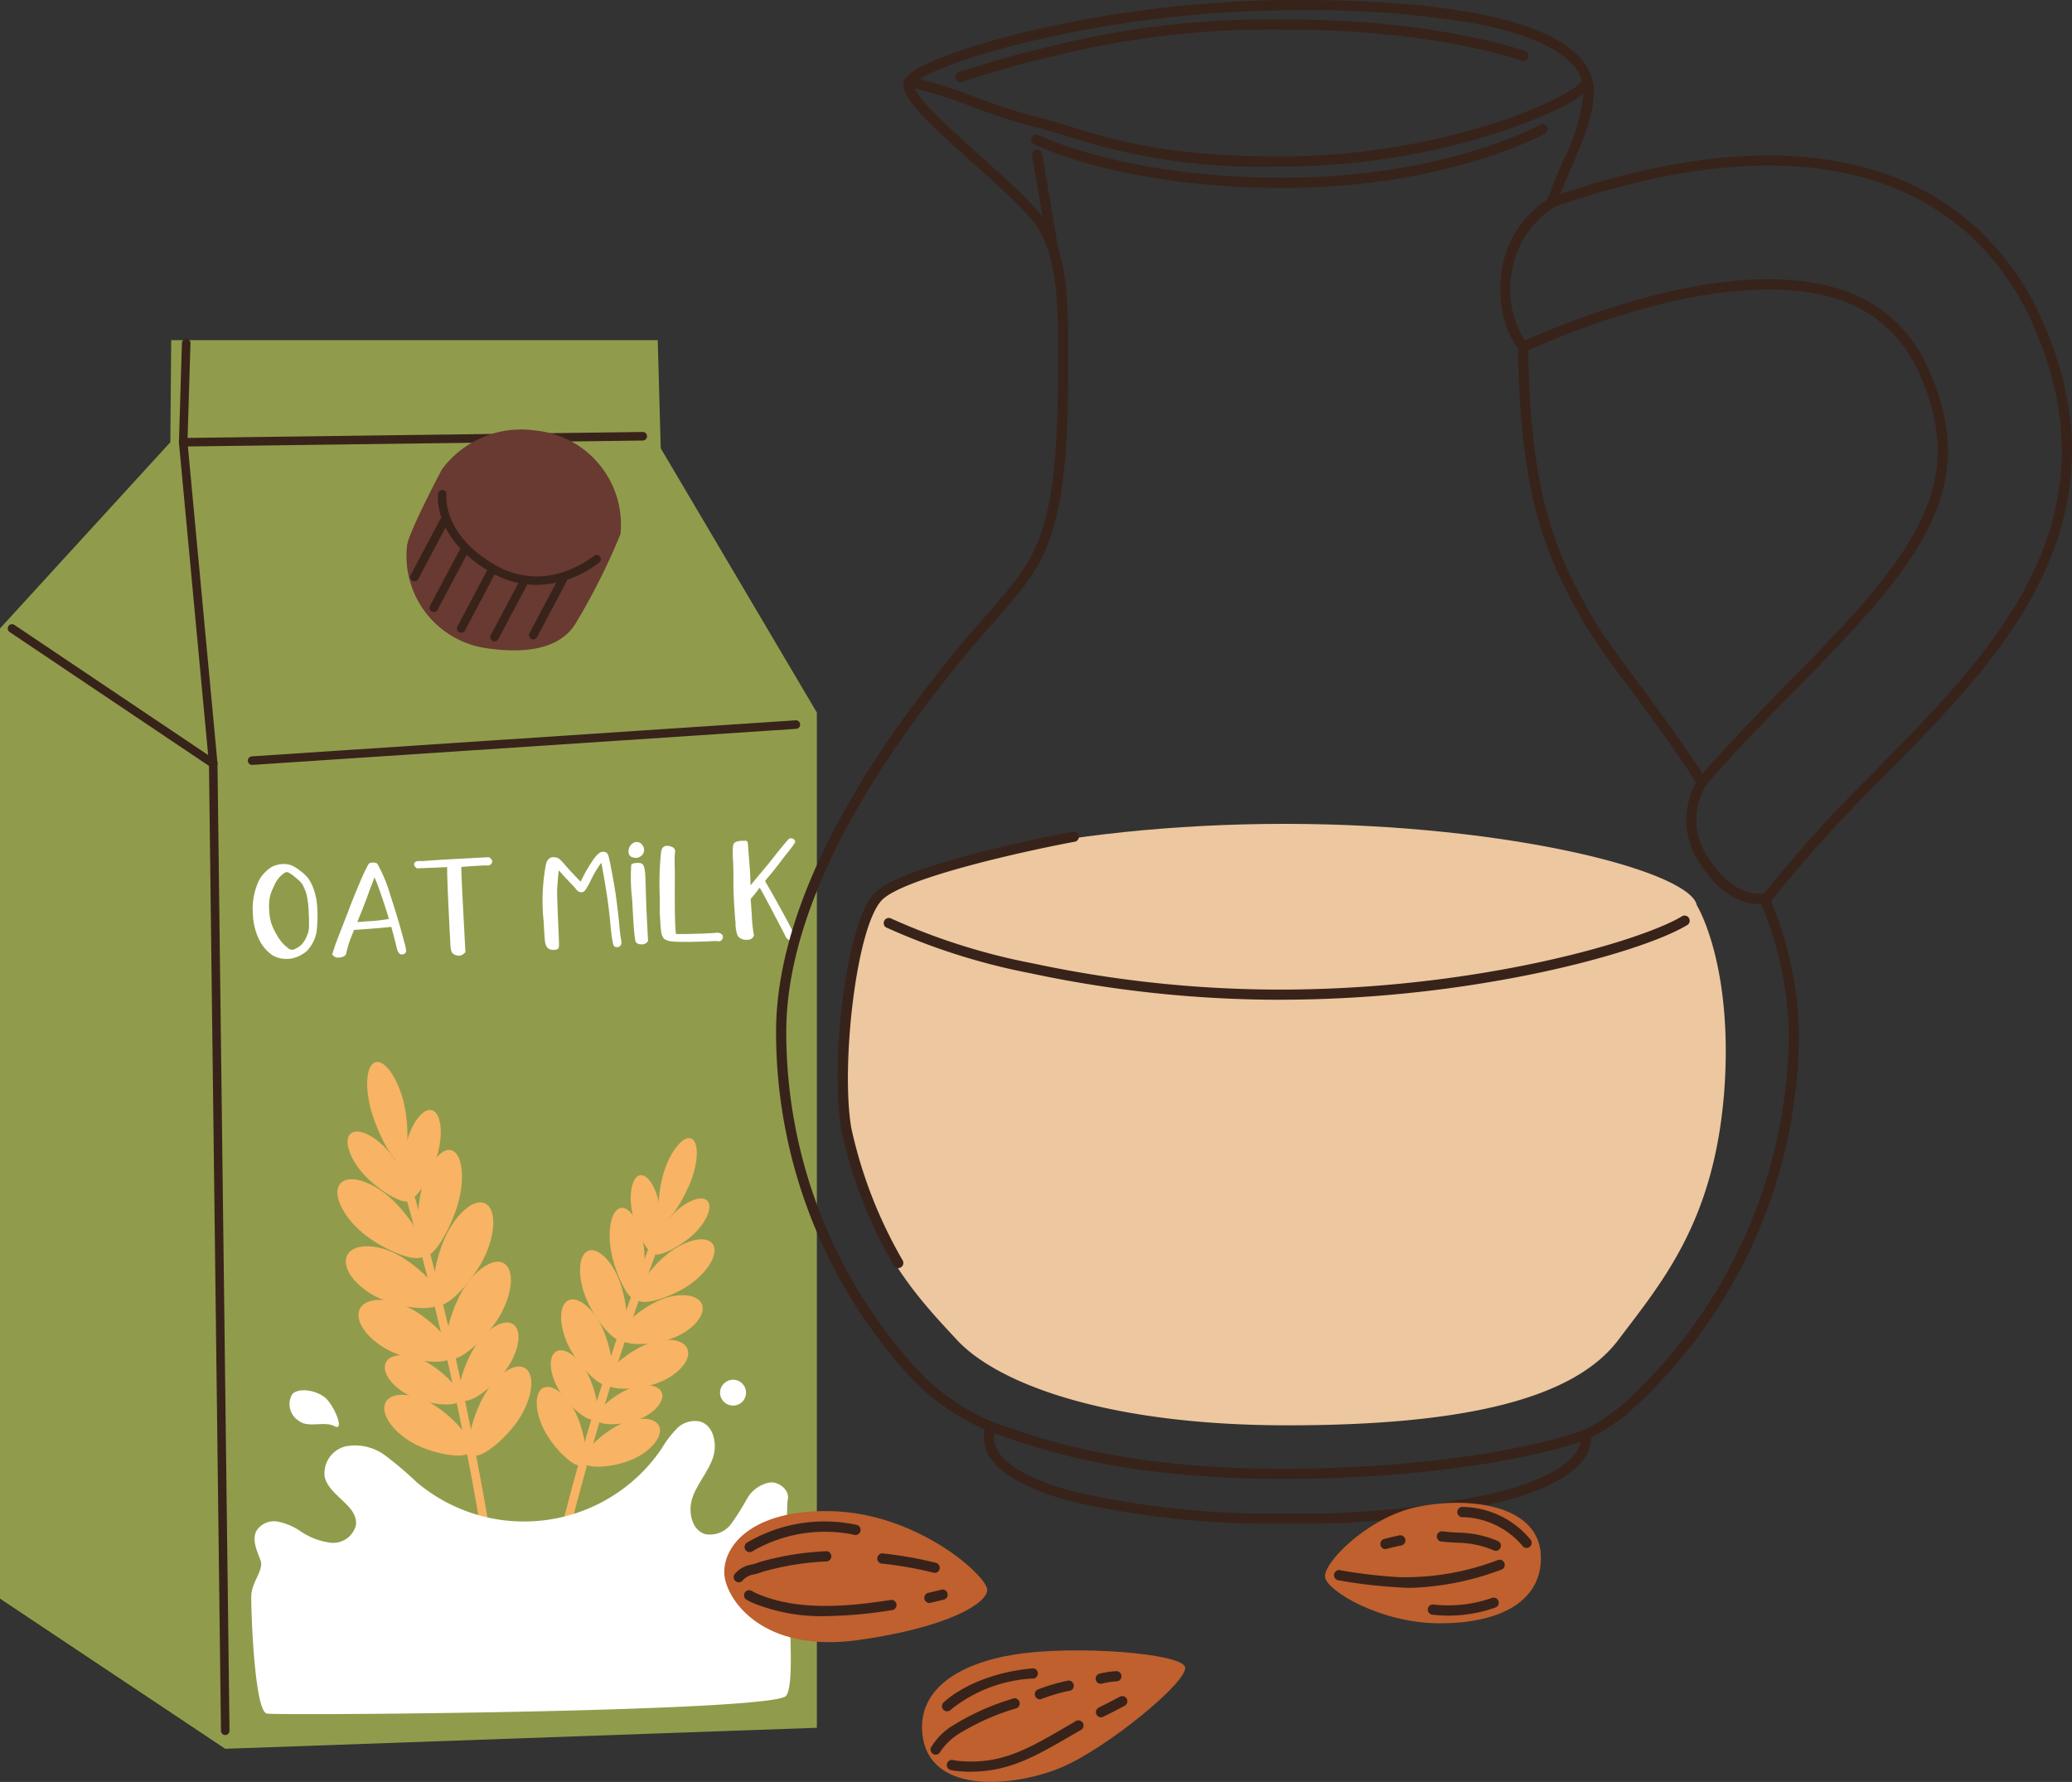 <svg xmlns="http://www.w3.org/2000/svg" xmlns:xlink="http://www.w3.org/1999/xlink" width="160.402" height="137.941" viewBox="0 0 160.402 137.941">
  <rect x="0" y="0" width="160.402" height="137.941" fill="#333333" stroke="none"/>
  <defs>
    <clipPath id="clip-path">
      <rect id="Rectángulo_401948" data-name="Rectángulo 401948" width="63.239" height="109.141" fill="none"/>
    </clipPath>
    <clipPath id="clip-path-2">
      <rect id="Rectángulo_401949" data-name="Rectángulo 401949" width="104.331" height="137.941" transform="translate(0 0)" fill="none"/>
    </clipPath>
  </defs>
  <g id="Grupo_1101769" data-name="Grupo 1101769" transform="translate(-298.723 -2185.198)">
    <g id="Grupo_1101766" data-name="Grupo 1101766" transform="translate(298.723 2211.432)">
      <path id="Trazado_878535" data-name="Trazado 878535" d="M13.253,1.007l-.065,7.9L0,23.326v75.1l17.437,11.625,45.8-1.627V29.836L51.15,9.377l-.232-8.37Z" transform="translate(0 -0.91)" fill="#909c4b"/>
      <g id="Grupo_1101765" data-name="Grupo 1101765" transform="translate(0 -0.002)">
        <g id="Grupo_1101764" data-name="Grupo 1101764" transform="translate(0 0)" clip-path="url(#clip-path)">
          <path id="Trazado_878536" data-name="Trazado 878536" d="M316.4,666.639a.331.331,0,0,1-.328-.283,245.939,245.939,0,0,0-7.25-31.677.331.331,0,1,1,.633-.2,246.644,246.644,0,0,1,7.273,31.776.331.331,0,0,1-.28.376.344.344,0,0,1-.048,0" transform="translate(-278.483 -571.969)" fill="#f8b365"/>
          <path id="Trazado_878537" data-name="Trazado 878537" d="M272.71,668.349c-.353.784-2.939-.258-4.521-1.468s-2.534-2.922-2.128-3.825,2.017-.653,3.6.557,3.4,3.951,3.051,4.735" transform="translate(-239.851 -597.458)" fill="#f8b365"/>
          <path id="Trazado_878538" data-name="Trazado 878538" d="M278.858,630.164c-.347.55-2.278-.609-3.407-1.756s-1.72-2.589-1.321-3.222,1.638-.216,2.767.93,2.308,3.5,1.961,4.048" transform="translate(-247.1 -563.529)" fill="#f8b365"/>
          <path id="Trazado_878539" data-name="Trazado 878539" d="M292.117,577.8c-.592.2-1.842-2.222-2.345-4.032s-.36-3.464.321-3.694,1.641,1.049,2.145,2.859.471,4.667-.12,4.868" transform="translate(-261.047 -514.074)" fill="#f8b365"/>
          <path id="Trazado_878540" data-name="Trazado 878540" d="M279.961,719.559c-.189.881-2.85.6-4.585-.136s-2.965-2.158-2.748-3.171,1.8-1.236,3.534-.5,3.987,2.925,3.8,3.805" transform="translate(-245.836 -645.077)" fill="#f8b365"/>
          <path id="Trazado_878541" data-name="Trazado 878541" d="M289.98,761.829c-.189.881-2.85.6-4.585-.136s-2.965-2.158-2.748-3.171,1.8-1.236,3.534-.5,3.987,2.925,3.8,3.805" transform="translate(-254.871 -683.196)" fill="#f8b365"/>
          <path id="Trazado_878542" data-name="Trazado 878542" d="M309.2,804.607c-.15.7-2.27.479-3.652-.109s-2.362-1.719-2.189-2.526,1.433-.984,2.815-.4,3.176,2.33,3.026,3.031" transform="translate(-273.552 -722.552)" fill="#f8b365"/>
          <path id="Trazado_878543" data-name="Trazado 878543" d="M309.722,836.6c-.209.807-2.69.4-4.286-.39s-2.695-2.174-2.454-3.1,1.73-1.044,3.326-.259,3.623,2.944,3.414,3.751" transform="translate(-273.201 -750.595)" fill="#f8b365"/>
          <path id="Trazado_878544" data-name="Trazado 878544" d="M329.81,647.528c.653.352,2.025-2.044,2.576-3.928s.387-3.741-.365-4.147-1.807.794-2.358,2.678-.507,5.044.147,5.4" transform="translate(-296.949 -576.591)" fill="#f8b365"/>
          <path id="Trazado_878545" data-name="Trazado 878545" d="M318.03,614.7c.55.306,1.732-1.7,2.214-3.282s.36-3.154-.272-3.507-1.536.646-2.019,2.23-.473,4.253.077,4.559" transform="translate(-286.417 -548.151)" fill="#f8b365"/>
          <path id="Trazado_878546" data-name="Trazado 878546" d="M341.43,688.608c.631.566,2.582-1.481,3.549-3.255s1.164-3.741.438-4.393-2.1.258-3.065,2.033-1.552,5.049-.922,5.615" transform="translate(-307.667 -613.903)" fill="#f8b365"/>
          <path id="Trazado_878547" data-name="Trazado 878547" d="M351.121,734.993c.592.63,2.7-1.18,3.792-2.828s1.433-3.571.751-4.3-2.123.024-3.22,1.672-1.916,4.821-1.324,5.451" transform="translate(-316.464 -656.148)" fill="#f8b365"/>
          <path id="Trazado_878548" data-name="Trazado 878548" d="M362.016,781.317c.473.576,2.355-.785,3.371-2.088s1.4-2.9.853-3.557-1.81-.143-2.826,1.159-1.872,3.91-1.4,4.486" transform="translate(-326.347 -699.245)" fill="#f8b365"/>
          <path id="Trazado_878549" data-name="Trazado 878549" d="M369.654,816.927c.543.6,2.54-1.025,3.595-2.529s1.4-3.286.778-3.979-1.985-.035-3.039,1.469-1.876,4.437-1.333,5.039" transform="translate(-333.201 -730.591)" fill="#f8b365"/>
          <path id="Trazado_878550" data-name="Trazado 878550" d="M438.586,710.135a.332.332,0,0,1-.323-.406,210.053,210.053,0,0,1,8.352-26.477.331.331,0,0,1,.615.246,209.327,209.327,0,0,0-8.321,26.379.331.331,0,0,1-.323.257" transform="translate(-395.22 -615.972)" fill="#f8b365"/>
          <path id="Trazado_878551" data-name="Trazado 878551" d="M501.479,714.454c.246.69,2.512-.017,3.937-.936s2.351-2.306,2.068-3.1-1.667-.692-3.092.226-3.159,3.12-2.914,3.81" transform="translate(-452.215 -640.177)" fill="#f8b365"/>
          <path id="Trazado_878552" data-name="Trazado 878552" d="M513.85,681.883c.257.491,1.975-.361,3.012-1.257s1.637-2.08,1.342-2.644-1.375-.3-2.412.6-2.2,2.81-1.941,3.3" transform="translate(-463.36 -611.141)" fill="#f8b365"/>
          <path id="Trazado_878553" data-name="Trazado 878553" d="M519.5,636.516c.488.211,1.715-1.76,2.267-3.261s.543-2.915-.019-3.157-1.465.778-2.016,2.279-.72,3.929-.231,4.139" transform="translate(-468.232 -568.193)" fill="#f8b365"/>
          <path id="Trazado_878554" data-name="Trazado 878554" d="M488.212,757.041c.1.76,2.378.706,3.9.2s2.664-1.628,2.549-2.5-1.442-1.172-2.965-.664-3.584,2.209-3.484,2.969" transform="translate(-440.269 -679.802)" fill="#f8b365"/>
          <path id="Trazado_878555" data-name="Trazado 878555" d="M476.813,792.228c.1.76,2.378.706,3.9.2s2.664-1.628,2.549-2.5-1.442-1.172-2.965-.664-3.584,2.209-3.484,2.969" transform="translate(-429.989 -711.534)" fill="#f8b365"/>
          <path id="Trazado_878556" data-name="Trazado 878556" d="M469.787,827.444c.08.606,1.894.562,3.107.158s2.122-1.3,2.031-1.994-1.149-.934-2.362-.529-2.855,1.76-2.775,2.365" transform="translate(-423.654 -743.883)" fill="#f8b365"/>
          <path id="Trazado_878557" data-name="Trazado 878557" d="M459.452,854.5c.122.7,2.256.519,3.664-.037s2.436-1.66,2.3-2.464-1.4-1-2.8-.448-3.277,2.25-3.154,2.949" transform="translate(-414.331 -767.648)" fill="#f8b365"/>
          <path id="Trazado_878558" data-name="Trazado 878558" d="M482.693,692.071c-.579.254-1.579-1.873-1.917-3.51s-.072-3.2.593-3.494,1.479.8,1.817,2.435.085,4.316-.494,4.57" transform="translate(-433.434 -617.753)" fill="#f8b365"/>
          <path id="Trazado_878559" data-name="Trazado 878559" d="M499.047,665.226c-.488.222-1.353-1.56-1.654-2.937s-.09-2.7.471-2.957,1.26.653,1.56,2.031.11,3.642-.377,3.864" transform="translate(-448.428 -594.55)" fill="#f8b365"/>
          <path id="Trazado_878560" data-name="Trazado 878560" d="M460.593,725.338c-.574.438-2.09-1.434-2.789-3.006s-.731-3.255-.071-3.758,1.763.363,2.462,1.935.971,4.391.4,4.829" transform="translate(-412.358 -647.885)" fill="#f8b365"/>
          <path id="Trazado_878561" data-name="Trazado 878561" d="M446.122,763.79c-.546.494-2.207-1.186-3.025-2.659s-.972-3.129-.344-3.7,1.8.166,2.618,1.64,1.3,4.223.75,4.717" transform="translate(-398.929 -682.884)" fill="#f8b365"/>
          <path id="Trazado_878562" data-name="Trazado 878562" d="M437.712,802.589c-.441.456-1.945-.828-2.718-2s-.988-2.553-.481-3.078,1.546,0,2.319,1.178,1.32,3.447.879,3.9" transform="translate(-391.599 -719.014)" fill="#f8b365"/>
          <path id="Trazado_878563" data-name="Trazado 878563" d="M426.739,832.171c-.5.474-2.086-1.044-2.877-2.393s-.965-2.885-.388-3.43,1.687.106,2.479,1.455,1.288,3.894.786,4.368" transform="translate(-381.584 -745.03)" fill="#f8b365"/>
          <path id="Trazado_878564" data-name="Trazado 878564" d="M144.643,108.076a.331.331,0,0,1-.331-.327l-.93-74.851L141.058,8.033a.335.335,0,0,1,0-.041L141.289.32a.331.331,0,1,1,.663.02l-.232,7.652,2.323,24.857q0,.013,0,.027l.93,74.864a.331.331,0,0,1-.327.335Z" transform="translate(-127.206 0.002)" fill="#38231b"/>
          <path id="Trazado_878565" data-name="Trazado 878565" d="M22,236.058A.33.33,0,0,1,21.82,236L6.242,225.539a.331.331,0,1,1,.37-.55l15.577,10.462a.331.331,0,0,1-.185.607" transform="translate(-5.497 -202.845)" fill="#38231b"/>
          <path id="Trazado_878566" data-name="Trazado 878566" d="M195.846,304.153a.331.331,0,0,1-.022-.662l42.082-2.79a.331.331,0,1,1,.044.661l-42.082,2.79h-.022" transform="translate(-176.316 -271.173)" fill="#38231b"/>
          <path id="Trazado_878567" data-name="Trazado 878567" d="M141.388,74.527a.331.331,0,0,1,0-.663l35.572-.465a.331.331,0,1,1,.009.663l-35.572.465h0" transform="translate(-127.206 -66.192)" fill="#38231b"/>
          <path id="Trazado_878568" data-name="Trazado 878568" d="M202.072,414.969a1.786,1.786,0,0,1,.379-.058,1.74,1.74,0,0,1,.648.09,2.872,2.872,0,0,1,.626.388,3.775,3.775,0,0,1,.589.524,2.973,2.973,0,0,1,.442.838,4.573,4.573,0,0,1,.258,1.058c0,.019,0,.059.012.119s.011.109.013.148a10.459,10.459,0,0,1-.032,1.868,2.56,2.56,0,0,1-.39,1.083,2.8,2.8,0,0,1-.311.414,1.639,1.639,0,0,1-.383.283,2.206,2.206,0,0,1-1.007.34,1.879,1.879,0,0,1-.305,0,1.823,1.823,0,0,1-.92-.286,3.068,3.068,0,0,1-.99-1.2,4.737,4.737,0,0,1-.449-1.891,5.009,5.009,0,0,1,.454-2.541,2.369,2.369,0,0,1,.489-.648,2.493,2.493,0,0,1,.423-.348,1.725,1.725,0,0,1,.454-.177m.873.432a.558.558,0,0,0-.188-.048.648.648,0,0,0-.214.078,2.242,2.242,0,0,0-.838,1.049,4.781,4.781,0,0,0-.31.744,3.872,3.872,0,0,0-.08,1.162,4.077,4.077,0,0,0,.177,1.082,4.893,4.893,0,0,0,.357.771,4.031,4.031,0,0,0,.462.7,3.3,3.3,0,0,0,.436.417.743.743,0,0,0,.447.206.843.843,0,0,0,.311-.1,1.98,1.98,0,0,0,.369-.23,2.1,2.1,0,0,0,.555-.833,1.779,1.779,0,0,0,.152-.621,11.452,11.452,0,0,0-.021-1.224,6.9,6.9,0,0,0-.159-1.351,3.312,3.312,0,0,0-.386-.918,3.233,3.233,0,0,0-.505-.481,2.677,2.677,0,0,0-.566-.4" transform="translate(-180.579 -374.167)" fill="#fff"/>
          <path id="Trazado_878569" data-name="Trazado 878569" d="M201.892,421.295a1.38,1.38,0,0,1-.162-.008,1.916,1.916,0,0,1-.963-.3,3.177,3.177,0,0,1-1.021-1.238,4.85,4.85,0,0,1-.458-1.926,5.123,5.123,0,0,1,.464-2.589,2.471,2.471,0,0,1,.508-.673,2.591,2.591,0,0,1,.44-.361,1.823,1.823,0,0,1,.478-.188,1.888,1.888,0,0,1,.4-.061,1.844,1.844,0,0,1,.683.095,2.911,2.911,0,0,1,.653.4,3.826,3.826,0,0,1,.6.538,3.083,3.083,0,0,1,.459.866,4.694,4.694,0,0,1,.263,1.08c0,.024.005.062.012.119s.012.114.014.154a10.6,10.6,0,0,1-.033,1.886,2.662,2.662,0,0,1-.4,1.12,2.857,2.857,0,0,1-.323.429,1.739,1.739,0,0,1-.4.3,2.307,2.307,0,0,1-1.048.352q-.089,0-.16,0m-.221-7.161-.084,0a1.7,1.7,0,0,0-.358.055h0a1.642,1.642,0,0,0-.429.167,2.411,2.411,0,0,0-.406.334,2.285,2.285,0,0,0-.47.621,4.939,4.939,0,0,0-.445,2.5,4.666,4.666,0,0,0,.439,1.853,2.99,2.99,0,0,0,.961,1.167,1.74,1.74,0,0,0,.872.269,1.8,1.8,0,0,0,.293,0,2.125,2.125,0,0,0,.963-.327,1.559,1.559,0,0,0,.363-.267,2.714,2.714,0,0,0,.3-.4,2.476,2.476,0,0,0,.375-1.042,10.415,10.415,0,0,0,.032-1.853c0-.037-.006-.084-.013-.142s-.011-.1-.012-.125a4.5,4.5,0,0,0-.252-1.031,2.9,2.9,0,0,0-.427-.811,3.706,3.706,0,0,0-.573-.508,2.8,2.8,0,0,0-.6-.375,1.663,1.663,0,0,0-.525-.086m-.468-.034h0Zm1.108,6.688a.851.851,0,0,1-.491-.227,3.4,3.4,0,0,1-.449-.429,4.14,4.14,0,0,1-.474-.715,5,5,0,0,1-.364-.786,4.185,4.185,0,0,1-.182-1.107,3.981,3.981,0,0,1,.083-1.192,4.816,4.816,0,0,1,.316-.761,2.3,2.3,0,0,1,.88-1.092.7.7,0,0,1,.252-.089.609.609,0,0,1,.226.053h0a2.692,2.692,0,0,1,.593.417,3.244,3.244,0,0,1,.523.5,3.413,3.413,0,0,1,.4.945,6.9,6.9,0,0,1,.162,1.372,11.574,11.574,0,0,1,.021,1.236,1.882,1.882,0,0,1-.161.653,2.157,2.157,0,0,1-.584.869,2.085,2.085,0,0,1-.385.24.922.922,0,0,1-.348.113h-.02m-.416-6.208h0a.553.553,0,0,0-.176.068,2.171,2.171,0,0,0-.8,1.006,4.724,4.724,0,0,0-.3.728,3.8,3.8,0,0,0-.077,1.132,4,4,0,0,0,.172,1.056,4.834,4.834,0,0,0,.35.756,3.961,3.961,0,0,0,.45.681,3.2,3.2,0,0,0,.424.405.646.646,0,0,0,.383.186.738.738,0,0,0,.273-.093,1.9,1.9,0,0,0,.351-.218,2.02,2.02,0,0,0,.529-.8,1.7,1.7,0,0,0,.145-.59,11.481,11.481,0,0,0-.021-1.212,6.878,6.878,0,0,0-.155-1.329,3.24,3.24,0,0,0-.374-.891,3.012,3.012,0,0,0-.487-.461,2.478,2.478,0,0,0-.539-.385.506.506,0,0,0-.148-.042" transform="translate(-179.71 -373.297)" fill="#fff"/>
          <path id="Trazado_878570" data-name="Trazado 878570" d="M265.751,413.881q.05-.079.257-.081a1.074,1.074,0,0,1,.191.014.22.22,0,0,1,.108.085,12,12,0,0,1,.99,2.446q.609,1.834,1.021,3.43a5.92,5.92,0,0,1,.17.738.171.171,0,0,1-.121.188.761.761,0,0,1-.108.025q-.185.01-.3-.4-.184-.794-.426-1.662l-.027-.094-.422.051q-.911.086-1.508.128l-1.1.077-.192.5a7.871,7.871,0,0,0-.4,1.256.945.945,0,0,1-.06.209.315.315,0,0,1-.131.1.7.7,0,0,1-.28.072l-.076,0a.369.369,0,0,1-.288-.09l-.081-.082.168-.526q.131-.4,1.025-2.667.314-.868.871-2.176a14,14,0,0,1,.72-1.546m.6,1.26-.237-.562-.02.039a.438.438,0,0,0-.044.1.651.651,0,0,0-.031.126,4.809,4.809,0,0,1-.209.576q-.106.264-.306.82-.132.39-.787,2.013l-.068.166.825-.063a6.994,6.994,0,0,0,1.863-.233,10.617,10.617,0,0,0-.371-1.244q-.363-1.1-.615-1.738" transform="translate(-237.144 -373.167)" fill="#fff"/>
          <path id="Trazado_878571" data-name="Trazado 878571" d="M262.343,420.192a.455.455,0,0,1-.357-.122l-.117-.119.186-.58c.089-.269.425-1.144,1.027-2.673.208-.577.5-1.31.872-2.178a13.882,13.882,0,0,1,.728-1.56c.053-.082.163-.122.336-.123a1.035,1.035,0,0,1,.214.016.3.3,0,0,1,.16.118,11.8,11.8,0,0,1,1.006,2.474c.405,1.221.749,2.377,1.023,3.437a4.972,4.972,0,0,1,.173.756.263.263,0,0,1-.184.283.7.7,0,0,1-.134.03c-.261.016-.365-.345-.4-.463-.123-.532-.266-1.09-.426-1.663l0-.016-.342.041c-.611.058-1.119.1-1.513.128l-1.037.073-.17.442a7.816,7.816,0,0,0-.4,1.24.882.882,0,0,1-.07.237.381.381,0,0,1-.171.136.793.793,0,0,1-.317.082l-.076,0h-.008m-.259-.292.04.041a.3.3,0,0,0,.22.062l.072,0a.605.605,0,0,0,.242-.062.264.264,0,0,0,.091-.06.858.858,0,0,0,.049-.182,8,8,0,0,1,.407-1.271l.213-.554,1.157-.081c.393-.027.9-.07,1.506-.127l.5-.06.049.172c.161.577.3,1.137.427,1.667.06.2.139.325.207.322,0,0,.019,0,.088-.022.033-.012.055-.032.051-.092a5.527,5.527,0,0,0-.167-.718c-.272-1.057-.615-2.209-1.019-3.424a11.053,11.053,0,0,0-.972-2.414c-.039-.049-.058-.055-.059-.055a.949.949,0,0,0-.171-.011c-.152,0-.176.036-.176.037l0,0a14.16,14.16,0,0,0-.711,1.529c-.369.865-.661,1.595-.87,2.171-.594,1.507-.938,2.4-1.025,2.665Zm2.677-6.889h0Zm-1.246,4.644.125-.308c.434-1.074.7-1.749.786-2.008.137-.381.237-.65.307-.825a4.4,4.4,0,0,0,.2-.557.725.725,0,0,1,.035-.141.551.551,0,0,1,.051-.115l.109-.218.318.753c.168.425.375,1.012.617,1.743a8.375,8.375,0,0,1,.376,1.269c.006.121.01.188-1.95.332Zm1.613-3.694q0,.013,0,.025a3.894,3.894,0,0,1-.215.6c-.069.172-.169.44-.3.817-.088.261-.354.94-.789,2.017l-.01.025.673-.051a13.319,13.319,0,0,0,1.766-.187c-.024-.112-.107-.406-.357-1.165-.24-.727-.446-1.31-.613-1.732Z" transform="translate(-236.155 -372.297)" fill="#fff"/>
          <path id="Trazado_878572" data-name="Trazado 878572" d="M328.454,409.727q.629-.052,2.6-.156l2.011-.106.091.081a.268.268,0,0,1,.095.148.229.229,0,0,1-.09.158.2.2,0,0,1-.171.066,4.345,4.345,0,0,0-.588.012,10.2,10.2,0,0,0-1.541.129q-.042.041.132,3.324l.175,3.3-.094.081a.544.544,0,0,1-.573.088.407.407,0,0,1-.217-.19,2.161,2.161,0,0,1-.083-.541l-.015-.277q-.247-4.667-.234-5.663l0-.134-1.207.054-1.208.045-.08-.072a.2.2,0,0,1-.073-.14q-.008-.153.253-.166l.065,0h.114q.1,0,.18,0t.223-.017q.157-.013.234-.017" transform="translate(-295.238 -369.257)" fill="#fff"/>
          <path id="Trazado_878573" data-name="Trazado 878573" d="M329.837,416.107a.542.542,0,0,1-.251-.056.493.493,0,0,1-.26-.236,1.928,1.928,0,0,1-.091-.572l-.015-.279c-.164-3.1-.243-5.007-.234-5.67v-.034l-1.105.05-1.247.046-.109-.1a.3.3,0,0,1-.1-.2c0-.092.033-.25.342-.266l.065,0h.119c.067,0,.126,0,.175,0s.116-.008.22-.016.184-.015.235-.017c.42-.035,1.295-.088,2.6-.157l2.05-.108.12.107a.346.346,0,0,1,.127.214.31.31,0,0,1-.118.231.285.285,0,0,1-.252.092,3.892,3.892,0,0,0-.568.013c-1.023.054-1.354.089-1.459.108-.005.191.018.945.14,3.246l.177,3.349-.125.109a.563.563,0,0,1-.391.158h-.04m-.655-7.045-.007.236c-.008.657.07,2.561.234,5.656l.015.277a1.963,1.963,0,0,0,.075.508.322.322,0,0,0,.17.142.45.45,0,0,0,.464-.067l.007-.007.059-.051-.172-3.256c-.176-3.326-.15-3.351-.1-3.4s.078-.076,1.6-.156a2.953,2.953,0,0,1,.615-.01c.005,0,.034.006.083-.042s.061-.085.061-.085a.25.25,0,0,0-.067-.086l-.059-.052-1.972.1c-1.3.069-2.176.121-2.594.156h0q-.075,0-.231.017c-.106.009-.181.014-.225.017s-.114,0-.184,0h-.11l-.065,0c-.076,0-.166.019-.163.067a.107.107,0,0,0,.042.075l.051.046,1.169-.043Zm-1.6-.223h0Z" transform="translate(-294.368 -368.369)" fill="#fff"/>
          <path id="Trazado_878574" data-name="Trazado 878574" d="M433.39,405.416a.521.521,0,0,1,.162-.037.339.339,0,0,1,.232.055.876.876,0,0,1,.176.45q.086.388.331,1.734.246,1.365.415,3.108.1,1.029.127,1.161.062.341.064.389a.314.314,0,0,1-.054.213.243.243,0,0,1-.192.087.207.207,0,0,1-.144-.04,5.506,5.506,0,0,1-.29-1.774q-.161-1.8-.617-4.255a1.879,1.879,0,0,0-.125-.5l-.011-.009q-.163.009-.936,1.466a7.735,7.735,0,0,1-.429.76.294.294,0,0,1-.2.106.441.441,0,0,1-.349-.211q-.129-.166-.5-.543t-.508-.543q-.232-.265-.394-.439l-.07-.082q-.084.483-.162,1.683-.016.317.073,2.418.069,1.518.073,1.8t-.049.319a.506.506,0,0,1-.27.053.538.538,0,0,1-.422-.15.944.944,0,0,1-.156-.47q-.039-.323-.1-1.5a15.207,15.207,0,0,1,.18-4.422.738.738,0,0,1,.21-.365.4.4,0,0,1,.2-.078.773.773,0,0,1,.131,0,.573.573,0,0,1,.327.107,3.407,3.407,0,0,1,.421.437q.3.357.787.868a4.258,4.258,0,0,0,.517.509q.043,0,.24-.405a10.426,10.426,0,0,1,.725-1.24,2.254,2.254,0,0,1,.581-.658" transform="translate(-386.886 -365.572)" fill="#fff"/>
          <path id="Trazado_878575" data-name="Trazado 878575" d="M428.87,412a.62.62,0,0,1-.5-.187,1.022,1.022,0,0,1-.174-.517c-.026-.218-.06-.71-.1-1.5a15.1,15.1,0,0,1,.185-4.456.813.813,0,0,1,.245-.413.493.493,0,0,1,.253-.1.885.885,0,0,1,.147,0,.66.66,0,0,1,.373.125,3.443,3.443,0,0,1,.436.451c.2.237.464.527.784.864.252.266.376.388.436.444.03-.048.082-.141.168-.317a10.568,10.568,0,0,1,.732-1.252,2.286,2.286,0,0,1,.615-.688l.01,0a.619.619,0,0,1,.191-.044.428.428,0,0,1,.3.075c.055.038.128.131.21.5.057.258.169.843.332,1.738s.3,1.958.416,3.116c.081.845.113,1.092.125,1.15.056.312.065.38.066.4a.405.405,0,0,1-.074.276.334.334,0,0,1-.262.124.3.3,0,0,1-.207-.06c-.058-.038-.167-.109-.326-1.84-.106-1.191-.314-2.62-.616-4.247-.038-.2-.064-.319-.081-.383a8.683,8.683,0,0,0-.815,1.367,4.776,4.776,0,0,1-.446.783.382.382,0,0,1-.263.133.533.533,0,0,1-.428-.247c-.084-.108-.249-.288-.491-.536s-.418-.435-.513-.548c-.124-.142-.235-.265-.328-.367-.045.332-.088.827-.13,1.475-.01.206.014,1.017.073,2.408.046,1.006.071,1.611.073,1.8,0,.269-.031.352-.085.394a.568.568,0,0,1-.328.073m-.034-6.984h-.048a.307.307,0,0,0-.154.061.64.64,0,0,0-.174.317,15.236,15.236,0,0,0-.176,4.387c.041.778.075,1.28.1,1.491a.862.862,0,0,0,.136.423.467.467,0,0,0,.352.114.487.487,0,0,0,.2-.029.811.811,0,0,0,.019-.246c0-.185-.027-.788-.073-1.792-.06-1.417-.084-2.21-.073-2.427.052-.8.107-1.371.163-1.695l.035-.2.2.237c.105.113.235.257.393.437.093.11.263.291.5.539s.415.437.5.551.186.178.269.175a.2.2,0,0,0,.137-.076,7.546,7.546,0,0,0,.415-.74c.8-1.5.929-1.512,1.015-1.516l.036,0,.033.026c.043.024.072.066.166.563.3,1.633.512,3.068.619,4.264a6.174,6.174,0,0,0,.254,1.708.12.12,0,0,0,.08.02c.087,0,.113-.039.121-.05a.225.225,0,0,0,.035-.151c0-.015-.01-.085-.063-.377-.02-.09-.062-.473-.128-1.169-.111-1.153-.251-2.2-.414-3.1s-.274-1.474-.331-1.73c-.075-.338-.132-.388-.138-.393a.257.257,0,0,0-.173-.038.426.426,0,0,0-.127.029,2.143,2.143,0,0,0-.543.625,10.4,10.4,0,0,0-.718,1.228c-.211.432-.255.454-.32.457s-.076,0-.591-.538c-.323-.34-.589-.633-.791-.872a3.357,3.357,0,0,0-.406-.423.478.478,0,0,0-.274-.088.653.653,0,0,0-.074,0m4.847,6.568,0,0,0,0" transform="translate(-386.01 -364.701)" fill="#fff"/>
          <path id="Trazado_878576" data-name="Trazado 878576" d="M496.86,397.579a.294.294,0,0,1,.129-.026.473.473,0,0,1,.287.071.565.565,0,0,1,.23.428.472.472,0,0,1-.072.281.6.6,0,0,1-.455.254.513.513,0,0,1-.209-.027.332.332,0,0,1-.279-.32.682.682,0,0,1,.368-.661m-.172,1.694q.05-.079.333-.094a.835.835,0,0,1,.345.03q.095.043.155.245a3.381,3.381,0,0,1,.086.689q.01.181.034,1.061.028,1.157.107,2.646l.066,1.241-.093.1a.416.416,0,0,1-.278.1q-.305,0-.388-.123a10.489,10.489,0,0,1-.227-2.237l-.053-1.012q-.126-2.578-.085-2.647" transform="translate(-447.738 -358.515)" fill="#fff"/>
          <path id="Trazado_878577" data-name="Trazado 878577" d="M496.577,404.518c-.245,0-.4-.056-.471-.164-.04-.06-.133-.2-.244-2.286l-.054-1.012a14.456,14.456,0,0,1-.073-2.7l0,0c.053-.083.179-.126.408-.138a.891.891,0,0,1,.389.038.445.445,0,0,1,.207.305,3.428,3.428,0,0,1,.089.711c.006.12.017.458.034,1.063.019.767.055,1.657.107,2.643l.068,1.281-.12.13a.508.508,0,0,1-.343.131m-.672-6.068c-.009.107,0,.606.092,2.6l.053,1.011a9.663,9.663,0,0,0,.211,2.189c.016.023.079.079.31.081a.323.323,0,0,0,.211-.074l.062-.068-.063-1.2c-.052-.988-.088-1.879-.107-2.648-.017-.595-.028-.941-.034-1.058a3.328,3.328,0,0,0-.082-.668c-.044-.149-.09-.18-.1-.186a.732.732,0,0,0-.3-.021.609.609,0,0,0-.25.045m.167-.636a.581.581,0,0,1-.206-.034.419.419,0,0,1-.34-.4.773.773,0,0,1,.413-.746.364.364,0,0,1,.174-.04.57.57,0,0,1,.343.086.662.662,0,0,1,.273.5.566.566,0,0,1-.087.337.694.694,0,0,1-.531.3h-.042m-.034-1.022a.589.589,0,0,0-.322.574.239.239,0,0,0,.209.234.435.435,0,0,0,.179.024.5.5,0,0,0,.385-.217.372.372,0,0,0,.053-.219.47.47,0,0,0-.194-.359.379.379,0,0,0-.223-.051.282.282,0,0,0-.085.012h0Zm-.048-.081h0Z" transform="translate(-446.868 -357.646)" fill="#fff"/>
          <path id="Trazado_878578" data-name="Trazado 878578" d="M521.456,400.58a.167.167,0,0,0,.032-.007.208.208,0,0,1,.043-.007.764.764,0,0,1,.353.077q.19.086.2.229a1.123,1.123,0,0,1-.014.144,6.153,6.153,0,0,0-.023.8q.021,1,.014,1.492-.013,2.432.039,3.415a1.747,1.747,0,0,0,.09.665q.044.017,1,0t1.594-.051l.174-.009q.109-.006.25-.018l.174-.014a.445.445,0,0,1,.3.061.2.2,0,0,1,.039.328.209.209,0,0,1-.137.089.1.1,0,0,1-.033-.008,2.711,2.711,0,0,0-.665,0q-.489.026-1.643.049a9.681,9.681,0,0,1-1.353-.034,1.163,1.163,0,0,1-.5-.17,1.021,1.021,0,0,1-.189-.473q-.046-.246-.1-1.249a4.3,4.3,0,0,1-.014-.468q.009-.029.006-.919a24.6,24.6,0,0,1,.1-3.537q.069-.338.274-.378" transform="translate(-469.909 -361.232)" fill="#fff"/>
          <path id="Trazado_878579" data-name="Trazado 878579" d="M521.872,407.038a6.22,6.22,0,0,1-.878-.04,1.2,1.2,0,0,1-.548-.194,1.057,1.057,0,0,1-.217-.522c-.032-.174-.065-.586-.1-1.264a3,3,0,0,1-.012-.493c0-.033.007-.2,0-.9a24.189,24.189,0,0,1,.1-3.56c.054-.262.171-.414.348-.449h.011l.014,0a.306.306,0,0,1,.063-.01.86.86,0,0,1,.4.085.364.364,0,0,1,.253.31.985.985,0,0,1-.015.162,6.124,6.124,0,0,0-.022.782c.014.666.018,1.169.013,1.5-.009,1.61,0,2.757.039,3.409a3.792,3.792,0,0,0,.056.581c.083,0,.314.005.935-.006s1.168-.028,1.591-.051l.174-.009q.107-.006.247-.018l.177-.014a.525.525,0,0,1,.361.081.293.293,0,0,1,.053.463.294.294,0,0,1-.2.122.168.168,0,0,1-.071-.014l-.011,0a3.359,3.359,0,0,0-.617.007c-.327.017-.866.033-1.646.049q-.272,0-.494,0m-1.57-2.473c0,.019,0,.1.016.443.035.661.068,1.077.1,1.236a.9.9,0,0,0,.16.421,1.04,1.04,0,0,0,.453.146,9.746,9.746,0,0,0,1.334.032c.767-.015,1.319-.032,1.64-.048a2.146,2.146,0,0,1,.7.009.178.178,0,0,0,.063-.053.162.162,0,0,0,.045-.1c0-.036-.04-.073-.071-.1a.354.354,0,0,0-.234-.041l-.17.014q-.143.012-.253.018l-.174.009c-.425.022-.962.04-1.6.051a5.692,5.692,0,0,1-1.033-.006c-.073-.033-.116-.086-.151-.749s-.048-1.806-.039-3.421c0-.324,0-.825-.014-1.49a6.134,6.134,0,0,1,.024-.81,1.112,1.112,0,0,0,.013-.127c0-.021,0-.085-.142-.147a.679.679,0,0,0-.309-.069l-.023,0a.276.276,0,0,1-.043.009c-.093.021-.158.123-.2.3a24.8,24.8,0,0,0-.095,3.517c0,.8,0,.911-.008.94m4.4,2.242h0Zm-4.491-2.262h0Z" transform="translate(-469.04 -360.363)" fill="#fff"/>
          <path id="Trazado_878580" data-name="Trazado 878580" d="M579.154,394.926a1.012,1.012,0,0,1,.173-.019l.272,0c0-.013.014-.007.044.017a1.045,1.045,0,0,1,.067.437q.011.2.071.939t.08,1.1q.02.372.016.516,0,.086.006.22t0,.182a.514.514,0,0,0,.02.171q.011,0,.339-.391l.667-.8q.338-.405.349-.416.185-.211.634-.79.613-.779,1.065-1.3a.206.206,0,0,1,.149-.075.224.224,0,0,1,.155.049q.08.063.082.1a3.63,3.63,0,0,1-.588.835q-.133.16-.648.833t-.731.914a4.976,4.976,0,0,0-.348.43v.019a.027.027,0,0,0-.01.02.749.749,0,0,0,.135.29q.274.445,1.028,1.812t.951,1.8a1.289,1.289,0,0,1,.13.385.178.178,0,0,1-.1.168.29.29,0,0,1-.206.011.721.721,0,0,1-.223-.3q-.183-.364-.983-1.886t-.954-1.754l-.1-.158-.093.1a9.924,9.924,0,0,1-.644.809l-.071.1.09,1.3a11.41,11.41,0,0,0,.14,1.409.226.226,0,0,1-.021.221.432.432,0,0,1-.373.163.952.952,0,0,1-.218-.008.643.643,0,0,1-.45-.263,2.987,2.987,0,0,1-.146-.911q-.076-.829-.125-1.745t-.041-1.386q.012-.6-.022-1.645a10.782,10.782,0,0,1-.011-1.234.3.3,0,0,1,.121-.179.878.878,0,0,1,.312-.084" transform="translate(-521.883 -355.957)" fill="#fff"/>
          <path id="Trazado_878581" data-name="Trazado 878581" d="M582.176,401.622a.371.371,0,0,1-.116-.019l-.012,0a.753.753,0,0,1-.266-.346c-.122-.243-.453-.878-.982-1.885s-.848-1.593-.949-1.746l-.032-.053,0,0a10.165,10.165,0,0,1-.647.812l-.046.065.088,1.263a10.384,10.384,0,0,0,.135,1.383.313.313,0,0,1-.029.3.519.519,0,0,1-.45.21,1.026,1.026,0,0,1-.241-.009.735.735,0,0,1-.512-.305,2.467,2.467,0,0,1-.161-.955c-.051-.551-.093-1.14-.125-1.748s-.046-1.084-.041-1.392c.008-.4,0-.952-.022-1.641a6.561,6.561,0,0,1-.006-1.266.386.386,0,0,1,.162-.23.935.935,0,0,1,.343-.1,1.065,1.065,0,0,1,.187-.02l.245,0a.137.137,0,0,1,.136.036c.045.036.081.1.1.506.007.133.031.448.071.936s.067.862.08,1.1.019.423.017.523c0,.051.005.126.006.217,0,.055,0,.1,0,.131l.194-.229.666-.8c.341-.409.349-.417.355-.423.116-.132.328-.4.626-.78.407-.518.767-.956,1.068-1.3a.3.3,0,0,1,.215-.107.318.318,0,0,1,.219.069c.078.062.115.115.118.17s.007.131-.609.9c-.089.107-.306.387-.647.832s-.591.758-.736.92-.255.3-.322.394l0,.029-.006.006a1,1,0,0,0,.114.215c.184.3.53.909,1.031,1.818s.82,1.513.954,1.8a1.325,1.325,0,0,1,.138.42.269.269,0,0,1-.146.254l-.013.006a.408.408,0,0,1-.156.032m-.05-.2a.2.2,0,0,0,.127-.008c.044-.028.049-.054.048-.078a1.169,1.169,0,0,0-.121-.351c-.129-.282-.448-.885-.947-1.791s-.844-1.514-1.026-1.808a.727.727,0,0,1-.149-.334.111.111,0,0,1,.008-.049v-.022l.018-.026a4.934,4.934,0,0,1,.355-.439c.142-.159.387-.465.727-.909s.561-.729.651-.837a5.349,5.349,0,0,0,.561-.765.341.341,0,0,0-.04-.036.132.132,0,0,0-.091-.029.112.112,0,0,0-.083.043c-.3.345-.657.782-1.062,1.3-.3.392-.513.652-.637.794-.01.011-.065.075-.347.414l-.667.8c-.355.422-.355.422-.407.425-.105.006-.11-.089-.119-.261q0-.049,0-.186t-.006-.216c0-.1,0-.273-.016-.516s-.039-.607-.08-1.1-.064-.807-.072-.942a2.07,2.07,0,0,0-.039-.364l-.249,0a.878.878,0,0,0-.15.015l-.012,0a.767.767,0,0,0-.275.07.208.208,0,0,0-.08.125,10.677,10.677,0,0,0,.015,1.2c.022.692.029,1.248.022,1.65-.005.3.008.768.04,1.379s.074,1.191.125,1.741a2.747,2.747,0,0,0,.13.866.55.55,0,0,0,.389.224.845.845,0,0,0,.2.006c.154-.008.254-.048.3-.118a.13.13,0,0,0,.016-.131,8.438,8.438,0,0,1-.149-1.443l-.093-1.331.091-.127a10.088,10.088,0,0,0,.642-.806l.01-.013.178-.193.161.265c.1.154.425.747.957,1.759s.861,1.644.983,1.888a.713.713,0,0,0,.176.259m-3.843-7.368h0Z" transform="translate(-521.012 -355.089)" fill="#fff"/>
          <path id="Trazado_878582" data-name="Trazado 878582" d="M239.5,874.226c-.882,1.257-39.239,1.55-40.206,1.381s-1.226-7.972-1.21-9.077,1-2.04.718-2.786-.688-1.589-.31-2.292a1.611,1.611,0,0,1,1.627-.706,4.677,4.677,0,0,1,1.73.716,5.369,5.369,0,0,0,2.4.924,1.82,1.82,0,0,0,1.935-1.356c.206-1.516-2.051-2.243-2.413-3.729a2.141,2.141,0,0,1,1.647-2.385,3.9,3.9,0,0,1,3.039.714,28.685,28.685,0,0,1,2.448,2.08,12.875,12.875,0,0,0,18.952-2.619,8.207,8.207,0,0,1,1.179-1.551,1.956,1.956,0,0,1,1.79-.54c1.086.316,1.36,1.8.979,2.862s-1.181,1.942-1.557,3.008-.091,2.548,1,2.852a2.054,2.054,0,0,0,2-.812,20.2,20.2,0,0,0,1.213-1.931,2.546,2.546,0,0,1,1.8-1.265c.759-.052,1.563.677,1.34,1.4-.306,5.382.782,13.848-.1,15.105" transform="translate(-178.633 -769.191)" fill="#fff"/>
          <path id="Trazado_878583" data-name="Trazado 878583" d="M568.035,822.23a1,1,0,1,0-.129-1.368.972.972,0,0,0,.129,1.368" transform="translate(-511.941 -739.903)" fill="#fff"/>
          <path id="Trazado_878584" data-name="Trazado 878584" d="M228.753,831.248c.731.574,1.962-.016,2.767.414s-.049-1.674-.78-2.248-2.092-.758-2.525-.206a1.521,1.521,0,0,0,.539,2.039" transform="translate(-205.61 -747.486)" fill="#fff"/>
          <path id="Trazado_878585" data-name="Trazado 878585" d="M330.342,71.611a7.634,7.634,0,0,0-7.275,3.011s-2.546,4.813-2.689,5.863a7.214,7.214,0,0,0,6.407,8.008c2.824.383,5.425,0,6.613-1.912a50.183,50.183,0,0,0,3.5-6.965,7.324,7.324,0,0,0-6.552-8.006" transform="translate(-288.862 -64.512)" fill="#683a32"/>
          <path id="Trazado_878586" data-name="Trazado 878586" d="M352.8,126.514a7.03,7.03,0,0,1-3.571-.987c-4.423-2.565-4.075-5.919-4.058-6.061a.331.331,0,0,1,.658.078c-.014.126-.292,3.076,3.732,5.41a6.317,6.317,0,0,0,5.339.553,7.679,7.679,0,0,0,2.332-1.236.331.331,0,0,1,.429.505,8.193,8.193,0,0,1-2.529,1.352,7.429,7.429,0,0,1-2.332.385" transform="translate(-311.264 -107.472)" fill="#38231b"/>
          <path id="Trazado_878587" data-name="Trazado 878587" d="M323.7,145.7a.332.332,0,0,1-.293-.487l2.273-4.288a.331.331,0,1,1,.586.31l-2.273,4.288a.331.331,0,0,1-.293.176" transform="translate(-291.617 -126.928)" fill="#38231b"/>
          <path id="Trazado_878588" data-name="Trazado 878588" d="M338.96,169.9a.332.332,0,0,1-.293-.487l2.273-4.288a.331.331,0,1,1,.586.31l-2.273,4.288a.331.331,0,0,1-.293.176" transform="translate(-305.378 -148.754)" fill="#38231b"/>
          <path id="Trazado_878589" data-name="Trazado 878589" d="M360.533,186.214a.332.332,0,0,1-.293-.487l2.273-4.288a.331.331,0,0,1,.586.31l-2.273,4.288a.331.331,0,0,1-.293.176" transform="translate(-324.832 -163.463)" fill="#38231b"/>
          <path id="Trazado_878590" data-name="Trazado 878590" d="M386.841,193.054a.332.332,0,0,1-.293-.487l2.273-4.288a.331.331,0,1,1,.586.31l-2.273,4.288a.331.331,0,0,1-.293.176" transform="translate(-348.557 -169.632)" fill="#38231b"/>
          <path id="Trazado_878591" data-name="Trazado 878591" d="M417.358,191.476a.332.332,0,0,1-.293-.487l2.273-4.288a.331.331,0,1,1,.586.31l-2.273,4.288a.331.331,0,0,1-.293.176" transform="translate(-376.077 -168.209)" fill="#38231b"/>
        </g>
      </g>
    </g>
    <g id="Grupo_1101768" data-name="Grupo 1101768" transform="translate(354.794 2185.195)">
      <g id="Grupo_1101767" data-name="Grupo 1101767" transform="translate(0 0.003)" clip-path="url(#clip-path-2)">
        <path id="Trazado_878592" data-name="Trazado 878592" d="M145.678,598.859H81.816s-2.334,4.22-2.094,14.559,5.579,15.731,8.663,19.06,11.462,6.611,25.6,6.611,22.267-2.188,25.6-6.611,7.326-9.037,8.169-18.886a1.087,1.087,0,0,0,.015-.174c.771-9.917-2.094-14.559-2.094-14.559" transform="translate(-70.374 -528.754)" fill="#edc79f"/>
        <path id="Trazado_878593" data-name="Trazado 878593" d="M73.8,117.953a69.939,69.939,0,0,1-16.428-1.658c-4.613-1.185-7.052-2.921-7.052-5.02a2.715,2.715,0,0,1,.072-.616,17.775,17.775,0,0,1-5.569-3.85A39.462,39.462,0,0,1,34.24,79.86c0-8.95,5.568-20.029,16.1-32.04l.377-.429c3.666-4.167,5.339-6.068,5.339-18.441q0-.592,0-1.178c.015-3.778.03-7.346-1.435-9.927-.7-1.237-2.966-3.269-5.155-5.234-3.765-3.379-5.866-5.345-5.277-6.457.6-1.141,5.265-2.7,9.616-3.736A91.293,91.293,0,0,1,73.832,0C85.711-.064,93.486,1.421,96.313,4.292A3.938,3.938,0,0,1,97.548,7.2c-.036,1.74-.773,3.48-1.705,5.684-.37.876-.754,1.781-1.134,2.784a.4.4,0,0,1-.739-.28c.386-1.017.771-1.929,1.145-2.812a15.729,15.729,0,0,0,1.643-5.392A3.136,3.136,0,0,0,95.75,4.847C94.44,3.516,91.905,2.491,88.218,1.8A78.394,78.394,0,0,0,73.836.8,90.478,90.478,0,0,0,53.994,3.187c-5.726,1.365-8.815,2.8-9.1,3.337,0,0-.166.364,1.286,1.908.989,1.05,2.428,2.342,3.82,3.592,2.339,2.1,4.549,4.083,5.314,5.432,1.568,2.763,1.554,6.434,1.538,10.32q0,.584,0,1.175c0,12.671-1.85,14.774-5.536,18.963l-.376.428C40.531,60.206,35.03,71.105,35.03,79.86A38.674,38.674,0,0,0,45.4,106.271a17.3,17.3,0,0,0,5.629,3.812.4.4,0,0,1,.209.5,2.014,2.014,0,0,0-.13.7c0,1.674,2.294,3.185,6.458,4.254A69.155,69.155,0,0,0,73.8,117.163a69.506,69.506,0,0,0,16.263-1.634c4.184-1.071,6.489-2.581,6.489-4.254a1.881,1.881,0,0,0-.011-.191.4.4,0,0,1,.217-.393,14.016,14.016,0,0,0,3.176-2.119,38.9,38.9,0,0,0,12.7-28.713,26.766,26.766,0,0,0-2.173-9.946.4.4,0,1,1,.732-.3,27.544,27.544,0,0,1,2.231,10.243,39.494,39.494,0,0,1-12.96,29.3,14.579,14.579,0,0,1-3.123,2.123c0,2.1-2.453,3.83-7.083,5.015A70.3,70.3,0,0,1,73.8,117.953" transform="translate(-30.232 -0.003)" fill="#38231b"/>
        <path id="Trazado_878594" data-name="Trazado 878594" d="M539.2,260.676a.4.4,0,0,1-.333-.181c-1.874-2.914-3.866-5.6-5.467-7.762a57.673,57.673,0,0,1-3.326-4.756c-2.819-4.921-4.836-9.255-5.116-20.255-.01-.384-.012-.772-.008-1.152a.4.4,0,0,1,.395-.39h0a.4.4,0,0,1,.39.4c0,.37,0,.747.008,1.122.275,10.815,2.251,15.062,5.012,19.882.654,1.141,1.868,2.78,3.275,4.678,1.607,2.169,3.608,4.869,5.5,7.8a.4.4,0,0,1-.332.609" transform="translate(-463.493 -199.704)" fill="#38231b"/>
        <path id="Trazado_878595" data-name="Trazado 878595" d="M533.281,160.772c-.975,0-2.853-.4-4.555-3.044a5.974,5.974,0,0,1-.173-6.7l.017-.021c2.262-2.615,4.609-5.008,6.879-7.322,4.15-4.231,8.07-8.226,10.115-12.231,1.956-3.829,2-7.406.134-11.6a10.148,10.148,0,0,0-6.231-5.86c-4.215-1.426-10.288-.939-17.561,1.407a68.467,68.467,0,0,0-6.745,2.587.4.4,0,0,1-.444-.086c-.077-.08-1.885-2-1.431-5.951a8.023,8.023,0,0,1,3.746-5.851.39.39,0,0,1,.063-.028c.542-.189,1.089-.373,1.626-.546,9.542-3.078,17.641-3.536,24.071-1.361a20.4,20.4,0,0,1,7.131,4.118,21.476,21.476,0,0,1,5.257,7.357c3.166,7.124,3.043,13.84-.376,20.533-2.768,5.418-7.227,9.963-11.948,14.776a108.378,108.378,0,0,0-8.7,9.6.4.4,0,0,1-.209.14,2.684,2.684,0,0,1-.667.072m-4.1-9.257a5.111,5.111,0,0,0,.213,5.785c1.8,2.806,3.73,2.734,4.229,2.66a110.32,110.32,0,0,1,8.672-9.558c4.679-4.769,9.1-9.273,11.809-14.583,3.3-6.467,3.42-12.961.357-19.853a20.694,20.694,0,0,0-5.062-7.089,19.617,19.617,0,0,0-6.857-3.958c-6.266-2.12-14.2-1.661-23.576,1.364-.519.167-1.047.345-1.572.527a7.356,7.356,0,0,0-3.32,5.236,7.231,7.231,0,0,0,1.048,5.1,69.022,69.022,0,0,1,6.544-2.494c7.435-2.4,13.679-2.884,18.056-1.4a10.9,10.9,0,0,1,6.7,6.288c1.969,4.431,1.922,8.217-.153,12.279-2.1,4.112-6.061,8.149-10.254,12.424-2.259,2.3-4.593,4.682-6.836,7.274" transform="translate(-453.135 -90.785)" fill="#38231b"/>
        <path id="Trazado_878596" data-name="Trazado 878596" d="M195.953,944.484c-12.314,0-18.8-2.286-21.967-3.4-.285-.1-.545-.192-.782-.272a.4.4,0,1,1,.254-.748c.24.081.5.174.79.275,3.206,1.129,9.873,3.479,22.713,3.349,13.244-.133,21.034-2.447,22.4-3.06a.4.4,0,0,1,.324.721c-1.393.627-9.33,3-22.711,3.129q-.515.005-1.017.005" transform="translate(-152.691 -829.998)" fill="#38231b"/>
        <path id="Trazado_878597" data-name="Trazado 878597" d="M147.667,57.707a47.769,47.769,0,0,1-16.044-2.31c-.863-.264-1.678-.513-2.5-.72A46.8,46.8,0,0,1,124,53.023a32.375,32.375,0,0,0-4.8-1.485.4.4,0,0,1,.163-.773,32.987,32.987,0,0,1,4.907,1.517,46.166,46.166,0,0,0,5.049,1.628c.838.212,1.662.464,2.535.73,3.564,1.09,8,2.446,17.57,2.258a54.216,54.216,0,0,0,15.221-2.577c4.344-1.411,6.5-2.8,6.666-3.2a.4.4,0,0,1,.393-.361h.015a.4.4,0,0,1,.38.409c-.055,1.494-6.236,3.585-6.94,3.819a54.879,54.879,0,0,1-15.719,2.7q-.916.018-1.772.018m23.641-6.57h0" transform="translate(-104.969 -44.815)" fill="#38231b"/>
        <path id="Trazado_878598" data-name="Trazado 878598" d="M205.06,106.665a.4.4,0,0,1-.389-.329c-.012-.069-1.173-6.943-1.265-7.45a.4.4,0,0,1,.777-.141c.093.512,1.219,7.177,1.267,7.46a.4.4,0,0,1-.324.455.4.4,0,0,1-.066.006" transform="translate(-179.589 -86.898)" fill="#38231b"/>
        <path id="Trazado_878599" data-name="Trazado 878599" d="M161.6,551.237c0,2.641-14.3,4.783-31.931,4.783s-31.931-2.141-31.931-4.783,14.3-6.45,31.931-6.45,31.931,3.808,31.931,6.45" transform="translate(-86.298 -481.012)" fill="#edc79f"/>
        <path id="Trazado_878600" data-name="Trazado 878600" d="M135.681,611.756a92.55,92.55,0,0,1-19.271-2.044,49.838,49.838,0,0,1-11.237-3.569.4.4,0,0,1,.365-.7,49.061,49.061,0,0,0,11.039,3.5,91.74,91.74,0,0,0,19.1,2.026c15.281,0,28.041-3.772,31.178-5.7a.4.4,0,0,1,.413.674c-1.964,1.2-6.357,2.626-11.465,3.711a98.428,98.428,0,0,1-20.126,2.1" transform="translate(-92.673 -534.364)" fill="#38231b"/>
        <path id="Trazado_878601" data-name="Trazado 878601" d="M79.591,583.622a.4.4,0,0,1-.34-.193,35.51,35.51,0,0,1-4.083-10.547c-.862-5.171.349-15.856,2.537-18.243,2.128-2.321,14.915-4.71,15.458-4.81a.4.4,0,0,1,.144.777c-3.629.672-13.4,2.8-15.019,4.567-1.968,2.147-3.145,12.748-2.34,17.579a35.4,35.4,0,0,0,3.982,10.272.4.4,0,0,1-.339.6" transform="translate(-66.122 -485.459)" fill="#38231b"/>
        <path id="Trazado_878602" data-name="Trazado 878602" d="M222.052,87.181c-12.579,0-19.1-3.28-19.374-3.42a.4.4,0,0,1,.361-.7c.065.033,6.645,3.332,19.012,3.332s19.74-4.035,19.813-4.076a.4.4,0,1,1,.386.69c-.075.042-7.613,4.176-20.2,4.176" transform="translate(-178.762 -72.635)" fill="#38231b"/>
        <path id="Trazado_878603" data-name="Trazado 878603" d="M152.926,17.693a.4.4,0,0,1-.12-.771c.166-.053,4.089-1.308,6.085-1.745.254-.056.568-.135.966-.234a69.973,69.973,0,0,1,18.483-2.1c11.5,0,18.323,2.438,18.39,2.462a.4.4,0,0,1-.27.742c-.066-.024-6.77-2.414-18.12-2.414a69.237,69.237,0,0,0-18.291,2.08c-.4.1-.723.182-.989.24-1.959.429-5.972,1.712-6.013,1.725a.394.394,0,0,1-.121.019" transform="translate(-134.675 -11.336)" fill="#38231b"/>
        <path id="Trazado_878604" data-name="Trazado 878604" d="M20.355,1005.359c.064-1.051-5.392-5.991-12.14-6.119s-8.671,3.315-8.13,5.39,3.434,5.556,10.31,4.587,9.9-2.807,9.959-3.858" transform="translate(0 -882.262)" fill="#bf602e"/>
        <path id="Trazado_878605" data-name="Trazado 878605" d="M18.961,1053.349a14.106,14.106,0,0,1-5.5-.975,4.72,4.72,0,0,1-.66-.33.4.4,0,0,1,.417-.671,4.018,4.018,0,0,0,.55.273c3.125,1.32,6.962.965,10.3.442a.4.4,0,0,1,.122.781,34.185,34.185,0,0,1-5.229.479" transform="translate(-11.135 -928.243)" fill="#38231b"/>
        <path id="Trazado_878606" data-name="Trazado 878606" d="M132.426,1052.3a.4.4,0,0,1-.086-.781c.394-.088.693-.159.969-.231a.4.4,0,1,1,.2.765c-.286.074-.593.147-1,.237a.386.386,0,0,1-.086.01" transform="translate(-116.575 -928.211)" fill="#38231b"/>
        <path id="Trazado_878607" data-name="Trazado 878607" d="M6.559,1028.175a.4.4,0,0,1-.312-.638,2.195,2.195,0,0,1,1.332-.742,3.589,3.589,0,0,0,.535-.167.415.415,0,0,1,.058-.02,22.109,22.109,0,0,1,5.21-.84h.007a.4.4,0,0,1,.007.79,21.3,21.3,0,0,0-5,.807,4.4,4.4,0,0,1-.623.195,1.48,1.48,0,0,0-.905.463.4.4,0,0,1-.312.152" transform="translate(-5.443 -905.688)" fill="#38231b"/>
        <path id="Trazado_878608" data-name="Trazado 878608" d="M106.146,1028.77a.4.4,0,0,1-.1-.013,28.939,28.939,0,0,0-3.948-.7.4.4,0,1,1,.091-.785,29.66,29.66,0,0,1,4.055.724.4.4,0,0,1-.1.778" transform="translate(-89.838 -907.011)" fill="#38231b"/>
        <path id="Trazado_878609" data-name="Trazado 878609" d="M13.722,1008.313a.4.4,0,0,1-.216-.726,11.756,11.756,0,0,1,8.439-1.4.4.4,0,1,1-.178.77,11.159,11.159,0,0,0-7.831,1.291.394.394,0,0,1-.214.063" transform="translate(-11.767 -888.159)" fill="#38231b"/>
        <path id="Trazado_878610" data-name="Trazado 878610" d="M130.771,1097.921c.6,4.7,7.244,3.975,10.778,2.474s9.894-6.714,9.541-7.774-8.481-1.678-13.074-.972-7.686,2.827-7.244,6.272" transform="translate(-115.425 -963.59)" fill="#bf602e"/>
        <path id="Trazado_878611" data-name="Trazado 878611" d="M148.619,1141.852c-.3,0-.606-.013-.923-.039a4.752,4.752,0,0,1-.73-.108.4.4,0,0,1,.187-.768,4.005,4.005,0,0,0,.608.088c3.2.267,5.257-.937,8.372-2.759l.523-.305a.4.4,0,1,1,.4.683l-.522.3c-2.841,1.661-4.966,2.9-7.913,2.9" transform="translate(-129.495 -1004.7)" fill="#38231b"/>
        <path id="Trazado_878612" data-name="Trazado 878612" d="M246.017,1123.219a.4.4,0,0,1-.175-.749c.455-.225,1.053-.524,1.648-.845a.395.395,0,0,1,.375.7c-.606.327-1.212.63-1.673.858a.394.394,0,0,1-.175.041" transform="translate(-216.868 -990.281)" fill="#38231b"/>
        <path id="Trazado_878613" data-name="Trazado 878613" d="M205.582,1112.869a.4.4,0,0,1-.141-.764,14.317,14.317,0,0,1,2.262-.67.4.4,0,1,1,.116.782,13.844,13.844,0,0,0-2.1.626.393.393,0,0,1-.141.026" transform="translate(-181.166 -981.322)" fill="#38231b"/>
        <path id="Trazado_878614" data-name="Trazado 878614" d="M245.747,1106.058a.4.4,0,0,1-.1-.777,6.763,6.763,0,0,1,1.377-.206.4.4,0,0,1,.024.79,6.068,6.068,0,0,0-1.195.179.4.4,0,0,1-.1.014" transform="translate(-216.63 -975.712)" fill="#38231b"/>
        <path id="Trazado_878615" data-name="Trazado 878615" d="M136.784,1127.589a.4.4,0,0,1-.366-.544,4.922,4.922,0,0,1,1.7-1.714,18.792,18.792,0,0,1,4.584-2.06.4.4,0,1,1,.26.746,18.515,18.515,0,0,0-4.369,1.946,4.907,4.907,0,0,0-1.439,1.379.4.4,0,0,1-.366.246" transform="translate(-120.423 -991.758)" fill="#38231b"/>
        <path id="Trazado_878616" data-name="Trazado 878616" d="M144.333,1106.523a.395.395,0,0,1-.28-.673c.09-.091,2.272-2.233,6.936-2.655a.4.4,0,0,1,.071.787,10.971,10.971,0,0,0-6.448,2.426.394.394,0,0,1-.279.115" transform="translate(-127.088 -974.049)" fill="#38231b"/>
        <path id="Trazado_878617" data-name="Trazado 878617" d="M413.942,998.174c.133-4.594-6.344-4.907-9.959-4s-6.927,4.29-6.748,5.359,4.3,3.543,8.814,3.56,7.8-1.548,7.894-4.918" transform="translate(-350.726 -877.432)" fill="#bf602e"/>
        <path id="Trazado_878618" data-name="Trazado 878618" d="M409.7,1033.407c-.327,0-.654-.012-.978-.04a38.045,38.045,0,0,1-4.612-.54.4.4,0,1,1,.192-.766,39.623,39.623,0,0,0,4.487.52,20.107,20.107,0,0,0,7.682-1.342.4.4,0,0,1,.293.734,21.746,21.746,0,0,1-7.064,1.436" transform="translate(-356.541 -910.492)" fill="#38231b"/>
        <path id="Trazado_878619" data-name="Trazado 878619" d="M434.015,1016.421a.4.4,0,0,1-.1-.776c.375-.1.755-.194,1.13-.271a.4.4,0,1,1,.159.774c-.359.074-.722.161-1.081.259a.4.4,0,0,1-.1.014" transform="translate(-382.859 -896.503)" fill="#38231b"/>
        <path id="Trazado_878620" data-name="Trazado 878620" d="M475.25,1014.056a.394.394,0,0,1-.177-.042,7.414,7.414,0,0,0-2.9-.585c-.393-.027-.8-.054-1.2-.1a.4.4,0,0,1,.1-.784c.384.047.779.074,1.161.1a8.124,8.124,0,0,1,3.207.667.4.4,0,0,1-.178.748" transform="translate(-415.525 -894.006)" fill="#38231b"/>
        <path id="Trazado_878621" data-name="Trazado 878621" d="M490.613,999.656a.4.4,0,0,1-.311-.151,6.266,6.266,0,0,0-4.581-2.235.4.4,0,1,1-.024-.79,6.953,6.953,0,0,1,5.225,2.536.4.4,0,0,1-.31.639" transform="translate(-428.502 -879.827)" fill="#38231b"/>
        <path id="Trazado_878622" data-name="Trazado 878622" d="M466.876,1057.878a10.105,10.105,0,0,1-1.212-.072.395.395,0,1,1,.094-.784,10.239,10.239,0,0,0,4.489-.505.395.395,0,1,1,.291.734,10.826,10.826,0,0,1-3.663.627" transform="translate(-410.845 -932.812)" fill="#38231b"/>
      </g>
    </g>
  </g>
</svg>
